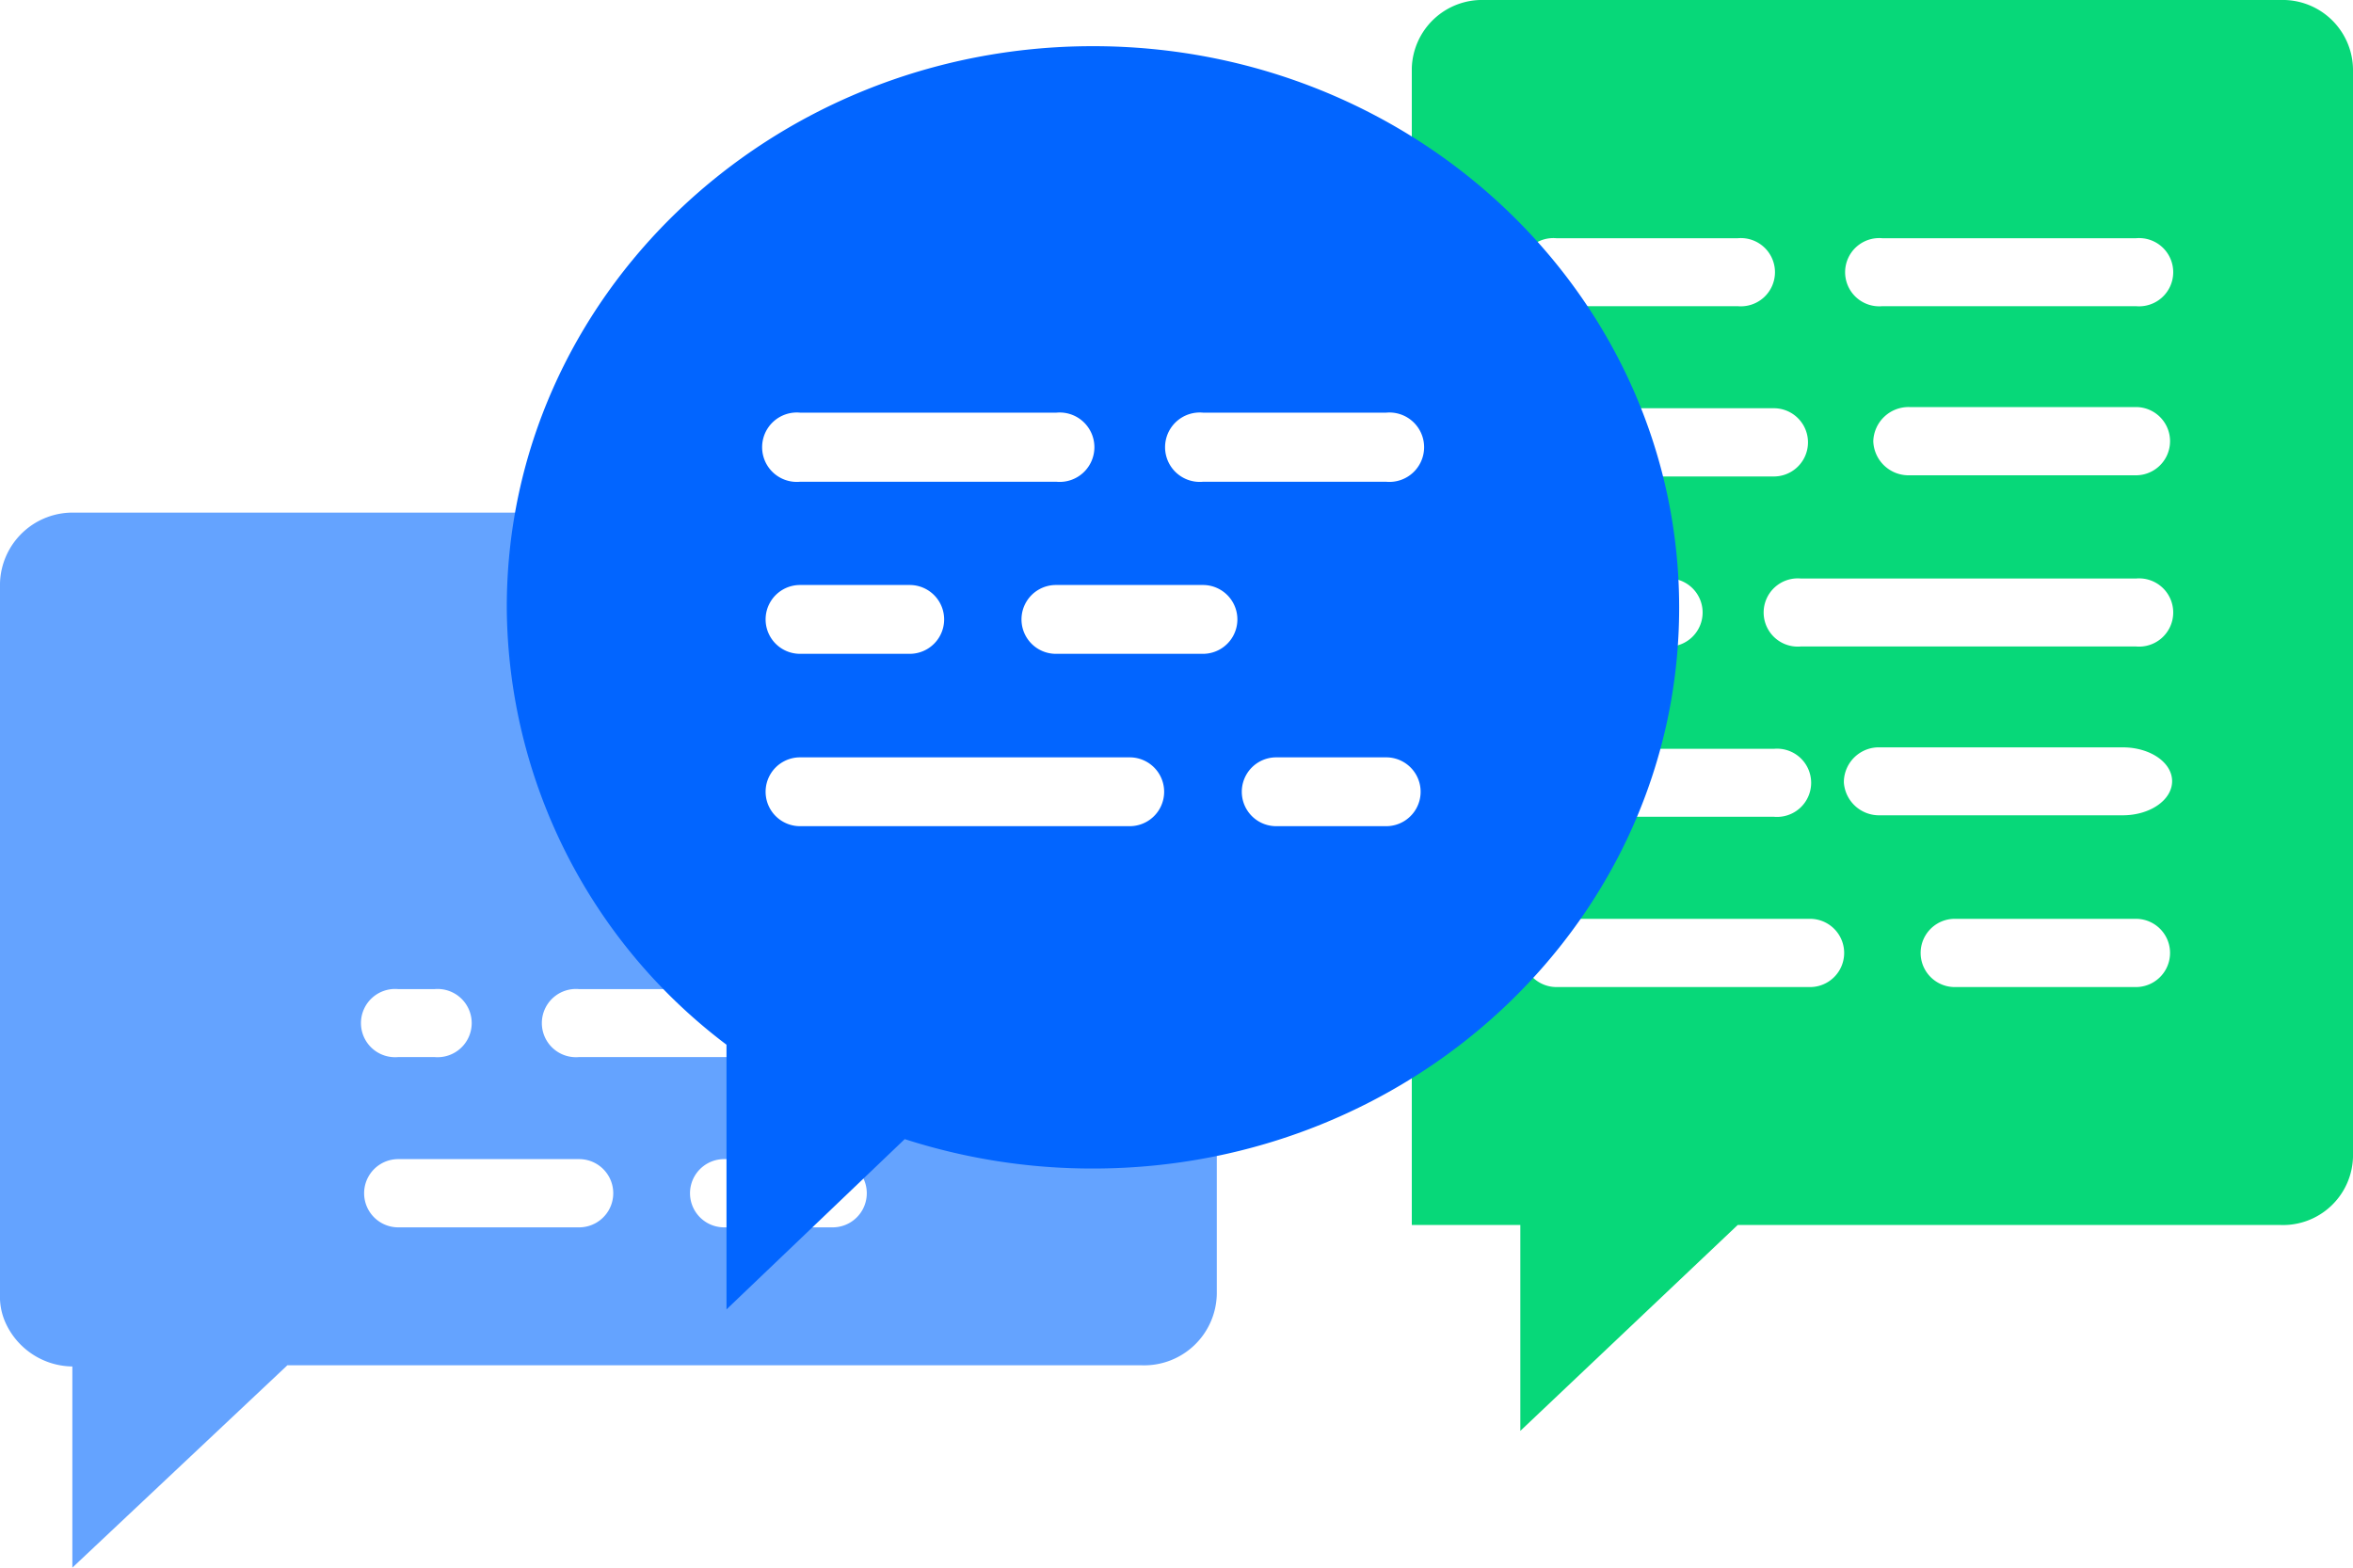 <svg id="0feccfab-86bf-4de6-a7f5-61aa6b61a700" data-name="Layer 1" xmlns="http://www.w3.org/2000/svg" width="80" height="53.3" viewBox="0 0 80 53.3"><defs><style>.b05223cd-22b3-482d-b511-fafd3845217a{fill:#07d879;}.c9c63171-4ffc-426d-9a39-5f0a915f05af{fill:none;stroke:#000;stroke-linecap:round;stroke-linejoin:round;stroke-width:0.26px;}.\38 8c5d72b-baeb-44ef-838e-1ca3e2617b96{fill:#64a3ff;}.\38 7de66ae-5b94-4434-a66d-1e4bf1fce7bd{fill:#0265ff;}.\33 8c27565-941b-4ef3-81db-d9bdaad1177e{fill:#fff;}</style></defs><title>Chat</title><path class="b05223cd-22b3-482d-b511-fafd3845217a" d="M77.54,0H50.46A2.39,2.39,0,0,0,48,2.31V41.65h3.69v7l7.39-7H77.54A2.38,2.38,0,0,0,80,39.34v-37A2.39,2.39,0,0,0,77.54,0ZM52.92,8.1h6.16a1.16,1.16,0,1,1,0,2.31H52.92a1.16,1.16,0,1,1,0-2.31Zm0,5.78h7.39a1.16,1.16,0,1,1,0,2.32H52.92a1.16,1.16,0,1,1,0-2.32Zm12.31,5.79h7.39a1.16,1.16,0,1,1,0,2.31H61.23a1.16,1.16,0,1,1,0-2.31ZM63.69,15a1.2,1.2,0,0,1,1.23-1.16h3.7l.15,0,.15,0h3.7a1.16,1.16,0,1,1,0,2.32h-3.7l-.15,0-.15,0h-3.7A1.2,1.2,0,0,1,63.69,15ZM52.92,19.67h3.7a1.16,1.16,0,1,1,0,2.31h-3.7a1.16,1.16,0,1,1,0-2.31Zm0,5.79h7.39a1.16,1.16,0,1,1,0,2.31H52.92a1.16,1.16,0,1,1,0-2.31Zm8.62,8.1H52.92a1.16,1.16,0,1,1,0-2.32h8.62a1.16,1.16,0,1,1,0,2.32Zm1.15-7a1.19,1.19,0,0,1,1.23-1.15h8.25c.93,0,1.68.51,1.68,1.15s-.75,1.16-1.68,1.16H63.92A1.2,1.2,0,0,1,62.69,26.61Zm9.93,7H66.46a1.16,1.16,0,1,1,0-2.32h6.16a1.16,1.16,0,1,1,0,2.32Zm0-23.15H64A1.16,1.16,0,1,1,64,8.1h8.62a1.16,1.16,0,1,1,0,2.31Z"/><path class="c9c63171-4ffc-426d-9a39-5f0a915f05af" d="M29.54,20.83h1.23"/><path class="88c5d72b-baeb-44ef-838e-1ca3e2617b96" d="M38.82,17.43H2.55A2.47,2.47,0,0,0,0,19.83V44A2.16,2.16,0,0,0,.2,45a2.53,2.53,0,0,0,2.26,1.46V53.3l7.31-6.88H38.82A2.47,2.47,0,0,0,41.37,44V19.83A2.47,2.47,0,0,0,38.82,17.43ZM13.54,33.63h1.23a1.16,1.16,0,1,1,0,2.31H13.54a1.16,1.16,0,1,1,0-2.31Zm6.15,8.1H13.54a1.16,1.16,0,1,1,0-2.32h6.15a1.16,1.16,0,1,1,0,2.32Zm8.62,0H24.62a1.16,1.16,0,1,1,0-2.32h3.69a1.16,1.16,0,1,1,0,2.32Zm0-5.79H19.69a1.16,1.16,0,1,1,0-2.31h8.62a1.16,1.16,0,1,1,0,2.31Z"/><path class="87de66ae-5b94-4434-a66d-1e4bf1fce7bd" d="M37.16,1.57c-11,0-19.93,8.54-19.93,19.07A18.75,18.75,0,0,0,24.7,35.52v9l6.06-5.79a20.77,20.77,0,0,0,6.4,1c11,0,19.93-8.54,19.93-19.07S48.17,1.57,37.16,1.57"/><path class="38c27565-941b-4ef3-81db-d9bdaad1177e" d="M47.13,16.38H40.9a1.18,1.18,0,1,1,0-2.35h6.23a1.18,1.18,0,1,1,0,2.35"/><path class="38c27565-941b-4ef3-81db-d9bdaad1177e" d="M35.92,16.38H27.2a1.18,1.18,0,1,1,0-2.35h8.72a1.18,1.18,0,1,1,0,2.35"/><path class="38c27565-941b-4ef3-81db-d9bdaad1177e" d="M40.9,22.23h-5a1.17,1.17,0,1,1,0-2.34h5a1.17,1.17,0,1,1,0,2.34"/><path class="38c27565-941b-4ef3-81db-d9bdaad1177e" d="M30.93,22.23H27.2a1.17,1.17,0,1,1,0-2.34h3.73a1.17,1.17,0,1,1,0,2.34"/><path class="38c27565-941b-4ef3-81db-d9bdaad1177e" d="M47.13,28.09H43.39a1.17,1.17,0,1,1,0-2.34h3.74a1.17,1.17,0,1,1,0,2.34"/><path class="38c27565-941b-4ef3-81db-d9bdaad1177e" d="M38.41,28.09H27.2a1.17,1.17,0,1,1,0-2.34H38.41a1.17,1.17,0,1,1,0,2.34"/></svg>